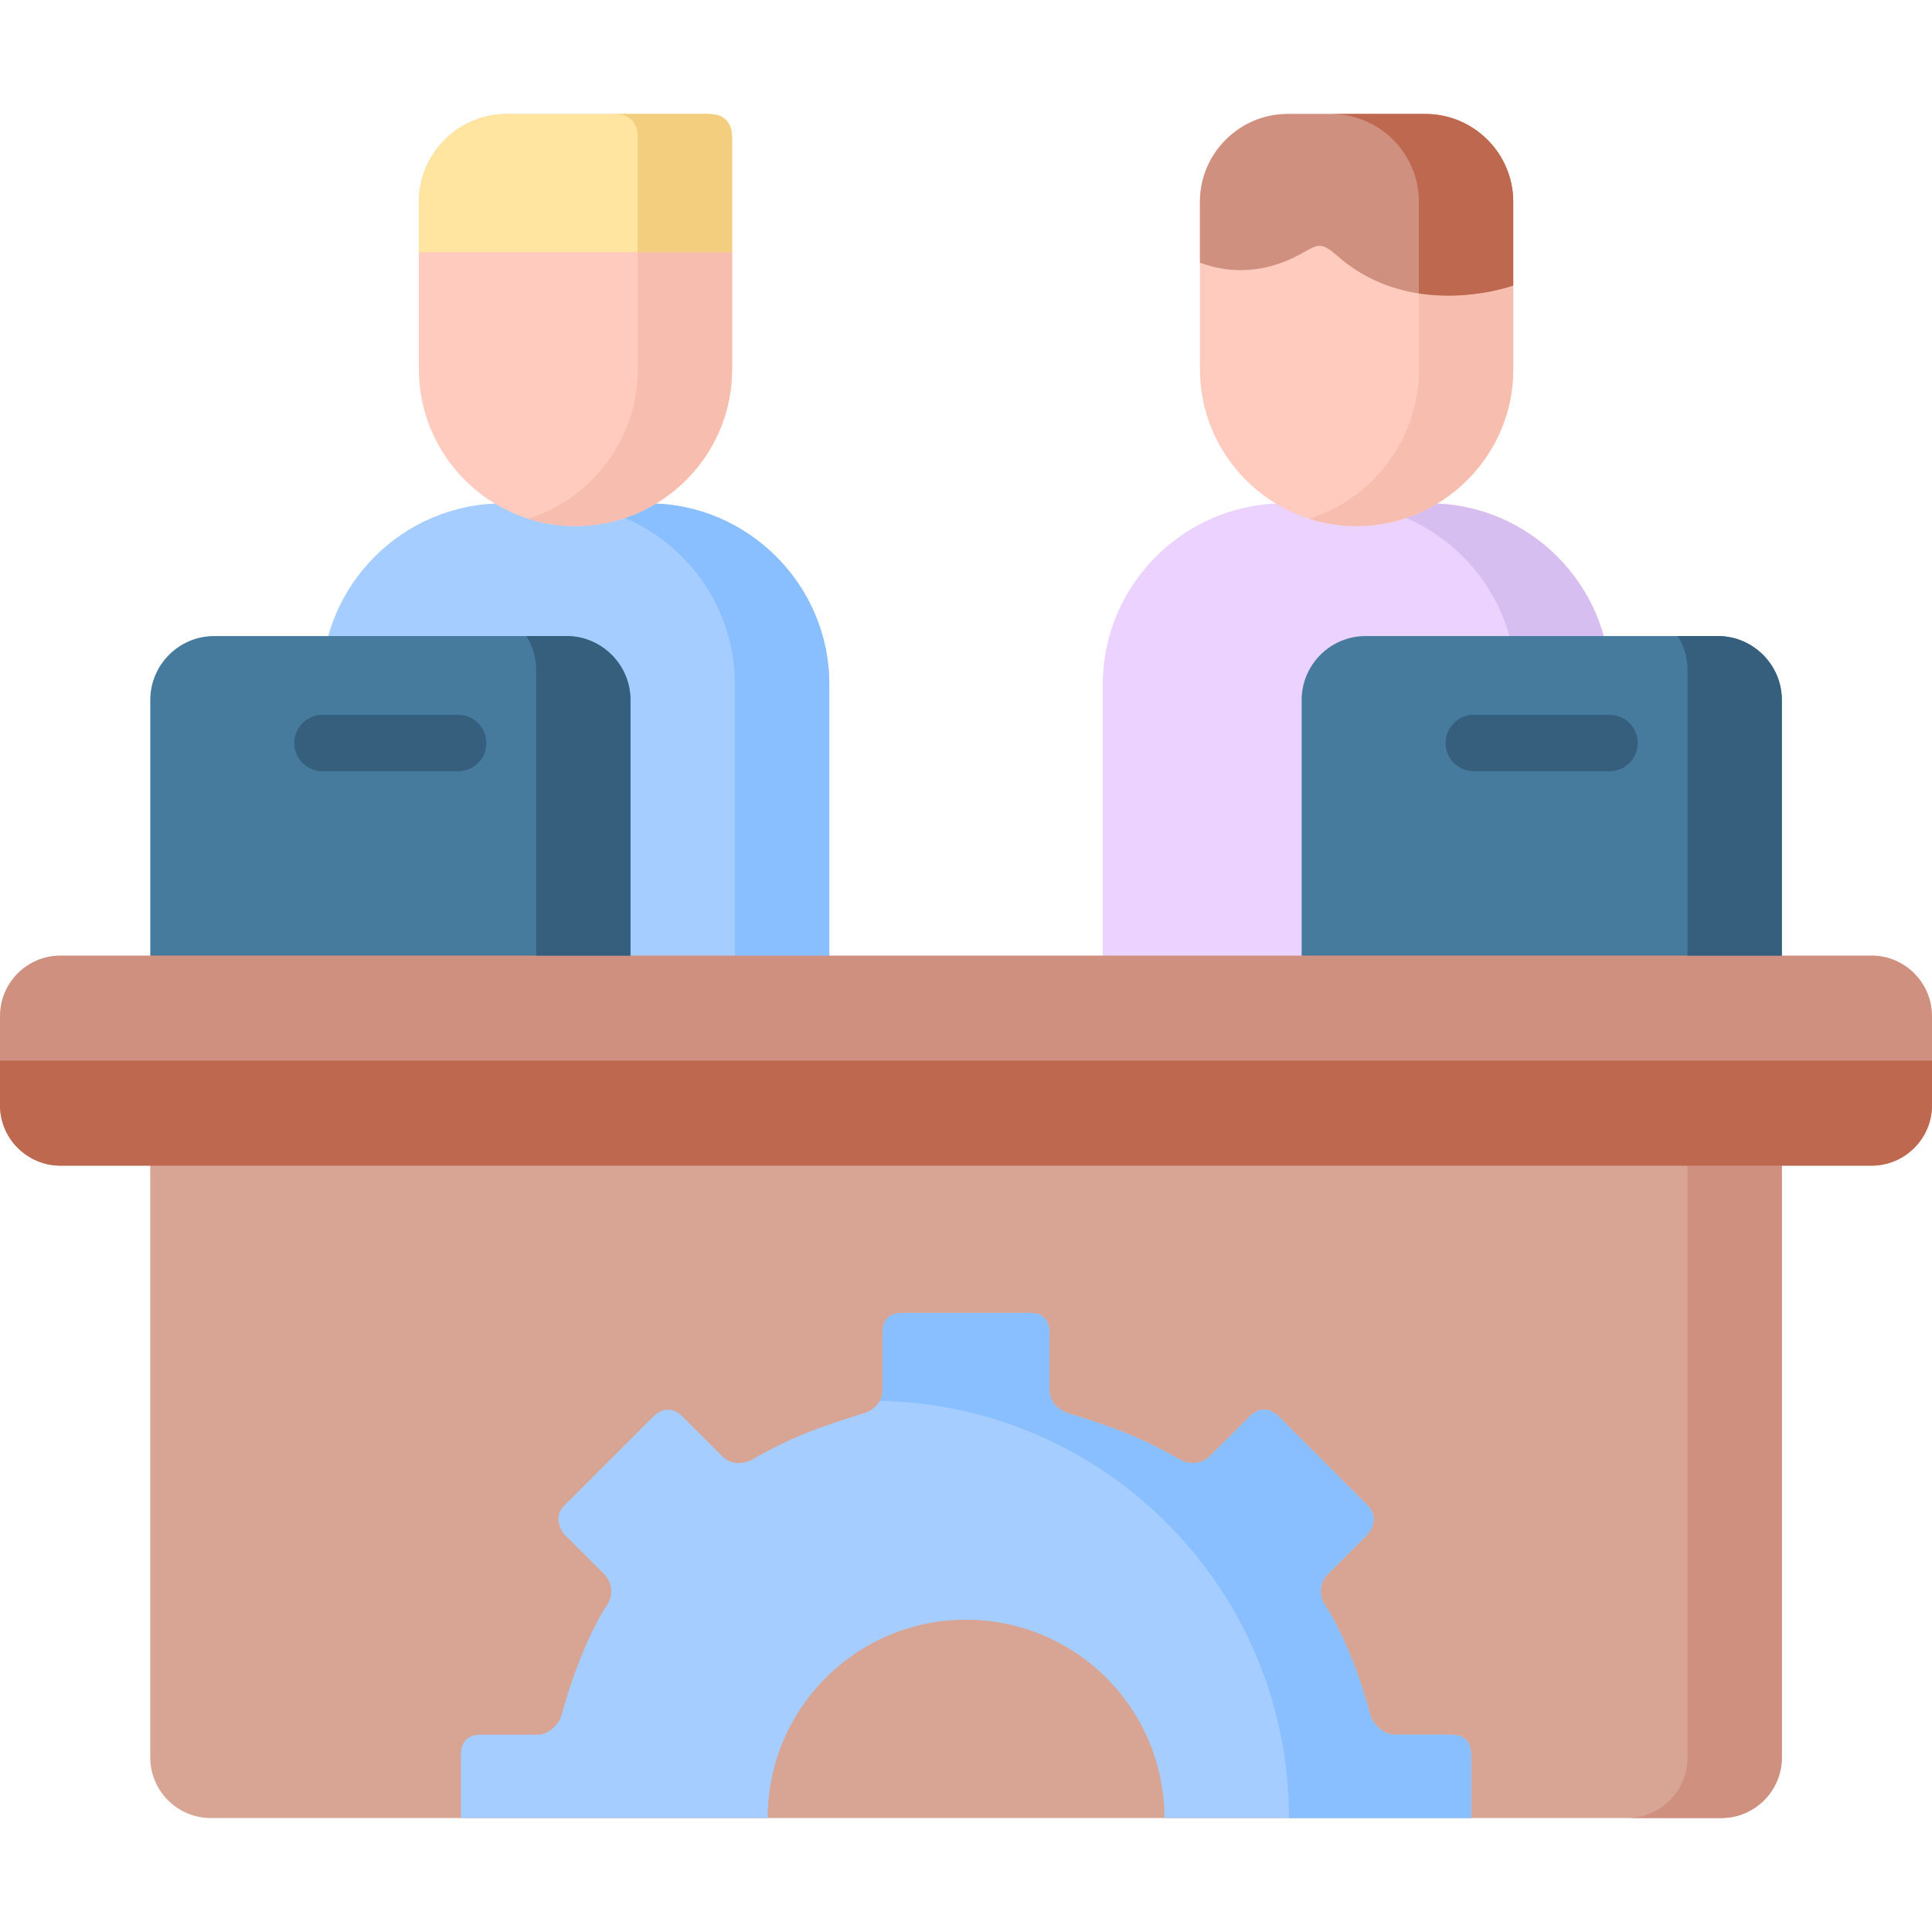 <svg id="Capa_1" enable-background="new 0 0 512 512" height="512" viewBox="0 0 512 512" width="512" xmlns="http://www.w3.org/2000/svg"><g><path clip-rule="evenodd" d="m219.773 261.258v-79.908c0-26.362-21.573-47.934-47.935-47.934h-38.665c-26.363 0-47.934 21.572-47.934 47.934v79.909h134.534z" fill="#a5cdff" fill-rule="evenodd"/><path clip-rule="evenodd" d="m426.761 265.255v-83.905c0-26.362-21.571-47.934-47.935-47.934h-38.636c-26.362 0-47.935 21.572-47.935 47.934v83.906h134.506z" fill="#ebd2ff" fill-rule="evenodd"/><path clip-rule="evenodd" d="m401.76 181.35v83.906h25.001v-83.906c0-26.362-21.571-47.934-47.935-47.934h-25.002c26.362-.001 47.936 21.571 47.936 47.934z" fill="#d7bef0" fill-rule="evenodd"/><path clip-rule="evenodd" d="m194.77 181.35v83.906h25.003v-83.906c0-26.362-21.573-47.934-47.935-47.934h-25.002c26.363-.001 47.934 21.571 47.934 47.934z" fill="#8abfff" fill-rule="evenodd"/><path clip-rule="evenodd" d="m472.201 296.918v168.888c0 8.787-7.201 15.987-16.017 15.987h-400.369c-8.787 0-15.988-7.2-15.988-15.987v-168.888z" fill="#d8a595" fill-rule="evenodd"/><path clip-rule="evenodd" d="m472.201 296.918v168.888c0 8.787-7.201 15.987-16.017 15.987h-24.974c8.788 0 15.988-7.2 15.988-15.987v-168.888z" fill="#d09080" fill-rule="evenodd"/><path clip-rule="evenodd" d="m56.751 168.565h93.402c9.298 0 16.923 7.625 16.923 16.923v75.77h-127.249v-75.77c0-9.298 7.598-16.923 16.924-16.923z" fill="#477b9e" fill-rule="evenodd"/><path clip-rule="evenodd" d="m361.875 168.565h93.402c9.298 0 16.924 7.625 16.924 16.923v75.77h-127.249v-75.77c0-9.298 7.597-16.923 16.923-16.923z" fill="#477b9e" fill-rule="evenodd"/><path clip-rule="evenodd" d="m15.987 253.236h480.025c8.787 0 15.987 7.2 15.987 16.016v23.669c0 8.787-7.2 15.987-15.987 15.987h-480.025c-8.787.001-15.987-7.2-15.987-15.987v-23.669c0-8.816 7.2-16.016 15.987-16.016z" fill="#d09080" fill-rule="evenodd"/><path clip-rule="evenodd" d="m512 281.072v11.849c0 8.787-7.2 15.987-15.987 15.987h-480.026c-8.787.001-15.987-7.2-15.987-15.987v-11.849z" fill="#be694f" fill-rule="evenodd"/><path d="m85.494 204.395c-4.139 0-7.512-3.345-7.512-7.483 0-4.139 3.373-7.483 7.512-7.483h35.915c4.139 0 7.484 3.345 7.484 7.483 0 4.139-3.346 7.483-7.484 7.483z" fill="#365e7d"/><path d="m390.591 204.395c-4.139 0-7.483-3.345-7.483-7.483 0-4.139 3.345-7.483 7.483-7.483h35.943c4.139 0 7.483 3.345 7.483 7.483 0 4.139-3.345 7.483-7.483 7.483z" fill="#365e7d"/><g clip-rule="evenodd" fill-rule="evenodd"><path d="m256 429.239c-29.026 0-52.556 23.528-52.556 52.554h-81.298v-16.923c.085-3.373 1.813-5.102 5.188-5.159h15.109c2.948 0 5.697-2.778 6.321-5.046 2.749-9.865 6.689-20.863 12.217-29.508 1.843-2.863.992-6.18-.906-8.022l-10.688-10.687c-1.842-2.75-1.898-5.188 0-7.313l23.953-23.953c2.438-2.098 4.875-2.183 7.313 0l10.687 10.687c2.041 2.126 5.442 2.41 8.051.907 10.572-6.066 17.972-8.674 29.452-12.217 2.665-.822 5.159-3.118 5.046-6.321v-15.108c.085-3.487 1.814-5.188 5.188-5.188h33.846c3.373 0 5.131 1.701 5.188 5.188v15.108c-.113 3.203 2.381 5.499 5.046 6.321 11.508 3.543 18.907 6.151 29.481 12.217 2.607 1.502 6.009 1.219 8.022-.907l10.715-10.687c2.438-2.183 4.876-2.098 7.314 0l23.925 23.953c1.898 2.126 1.871 4.564 0 7.313l-10.686 10.687c-1.899 1.843-2.722 5.159-.879 8.022 5.527 8.645 9.439 19.644 12.189 29.508.652 2.268 3.402 5.046 6.35 5.046h15.081c3.374.057 5.131 1.786 5.188 5.159v16.923h-81.269c-.004-29.026-23.561-52.554-52.588-52.554z" fill="#a5cdff"/><path d="m401.022 97.897c0 22.847-18.682 41.528-41.528 41.528-22.819 0-41.499-18.681-41.499-41.528v-44.446c0-12.785 10.459-23.245 23.244-23.245h36.538c12.785 0 23.245 10.46 23.245 23.245z" fill="#ffcbbe"/><path d="m194.005 97.897c0 22.847-18.68 41.528-41.499 41.528-22.818 0-41.5-18.681-41.5-41.528v-44.446c0-12.785 10.46-23.245 23.217-23.245h53.604l6.179 6.179v61.512z" fill="#ffcbbe"/><path d="m317.995 53.451v16.157c11.707 4.336 21.486.68 27.099-2.523 4.365-2.466 5.102-2.976 9.439.822 19.899 17.462 46.489 7.768 46.489 7.768v-22.224c0-12.785-10.46-23.245-23.245-23.245h-36.538c-12.785 0-23.244 10.46-23.244 23.245z" fill="#d09080"/><path d="m111.006 53.451v13.379h82.999v-30.444c0-3.713-1.927-6.179-6.179-6.179h-53.604c-12.756-.001-23.216 10.459-23.216 23.244z" fill="#ffe5a0"/><path d="m233.182 371.243c60.066 1.162 108.398 50.201 108.398 110.551h48.274v-16.923c-.057-3.373-1.813-5.102-5.188-5.159h-15.081c-2.947 0-5.697-2.778-6.35-5.046-2.749-9.865-6.661-20.863-12.189-29.508-1.843-2.863-1.021-6.18.879-8.022l10.686-10.687c1.871-2.75 1.898-5.188 0-7.313l-23.925-23.953c-2.438-2.098-4.876-2.183-7.314 0l-10.715 10.687c-2.013 2.126-5.414 2.41-8.022.907-10.574-6.066-17.974-8.674-29.481-12.217-2.665-.822-5.159-3.118-5.046-6.321v-15.108c-.057-3.487-1.815-5.188-5.188-5.188h-33.846c-3.373 0-5.103 1.701-5.188 5.188v15.108c.06 1.133-.223 2.125-.704 3.004z" fill="#8abfff"/><path d="m447.199 177.495v75.742h25.002v-67.748c0-9.298-7.626-16.923-16.924-16.923h-10.658c1.645 2.579 2.58 5.64 2.58 8.929z" fill="#365e7d"/><path d="m142.075 177.495v75.742h25.001v-67.748c0-9.298-7.625-16.923-16.923-16.923h-10.658c1.645 2.579 2.58 5.64 2.58 8.929z" fill="#365e7d"/><path d="m140.005 137.469c3.94 1.275 8.136 1.956 12.501 1.956 4.593 0 8.986-.766 13.125-2.154 2.891-.964 5.641-2.268 8.22-3.827 12.048-7.285 20.154-20.494 20.154-35.546v-31.068h-25.001v31.068c0 15.024-8.051 28.233-20.069 35.518-.028 0-.057.028-.085.028-2.75 1.673-5.727 3.033-8.845 4.025z" fill="#f7beaf"/><path d="m169.004 36.386v30.444h25.001v-30.444c0-3.713-1.927-6.179-6.179-6.179h-25.002c4.252-.001 6.18 2.465 6.18 6.179z" fill="#f2ce7e"/><path d="m347.022 137.469c3.94 1.275 8.136 1.956 12.473 1.956 4.592 0 9.014-.766 13.124-2.154 2.92-.964 5.67-2.268 8.249-3.827 12.048-7.285 20.155-20.494 20.155-35.546v-22.223s-11.48 4.194-25.003 2.097v20.126c0 15.024-8.078 28.233-20.098 35.518 0 0-.028.028-.057.028-2.749 1.673-5.725 3.033-8.843 4.025z" fill="#f7beaf"/><path d="m376.02 53.451v24.32c13.522 2.098 25.003-2.097 25.003-2.097v-22.223c0-12.785-10.46-23.245-23.245-23.245h-25.002c12.784 0 23.244 10.46 23.244 23.245z" fill="#be694f"/></g></g></svg>